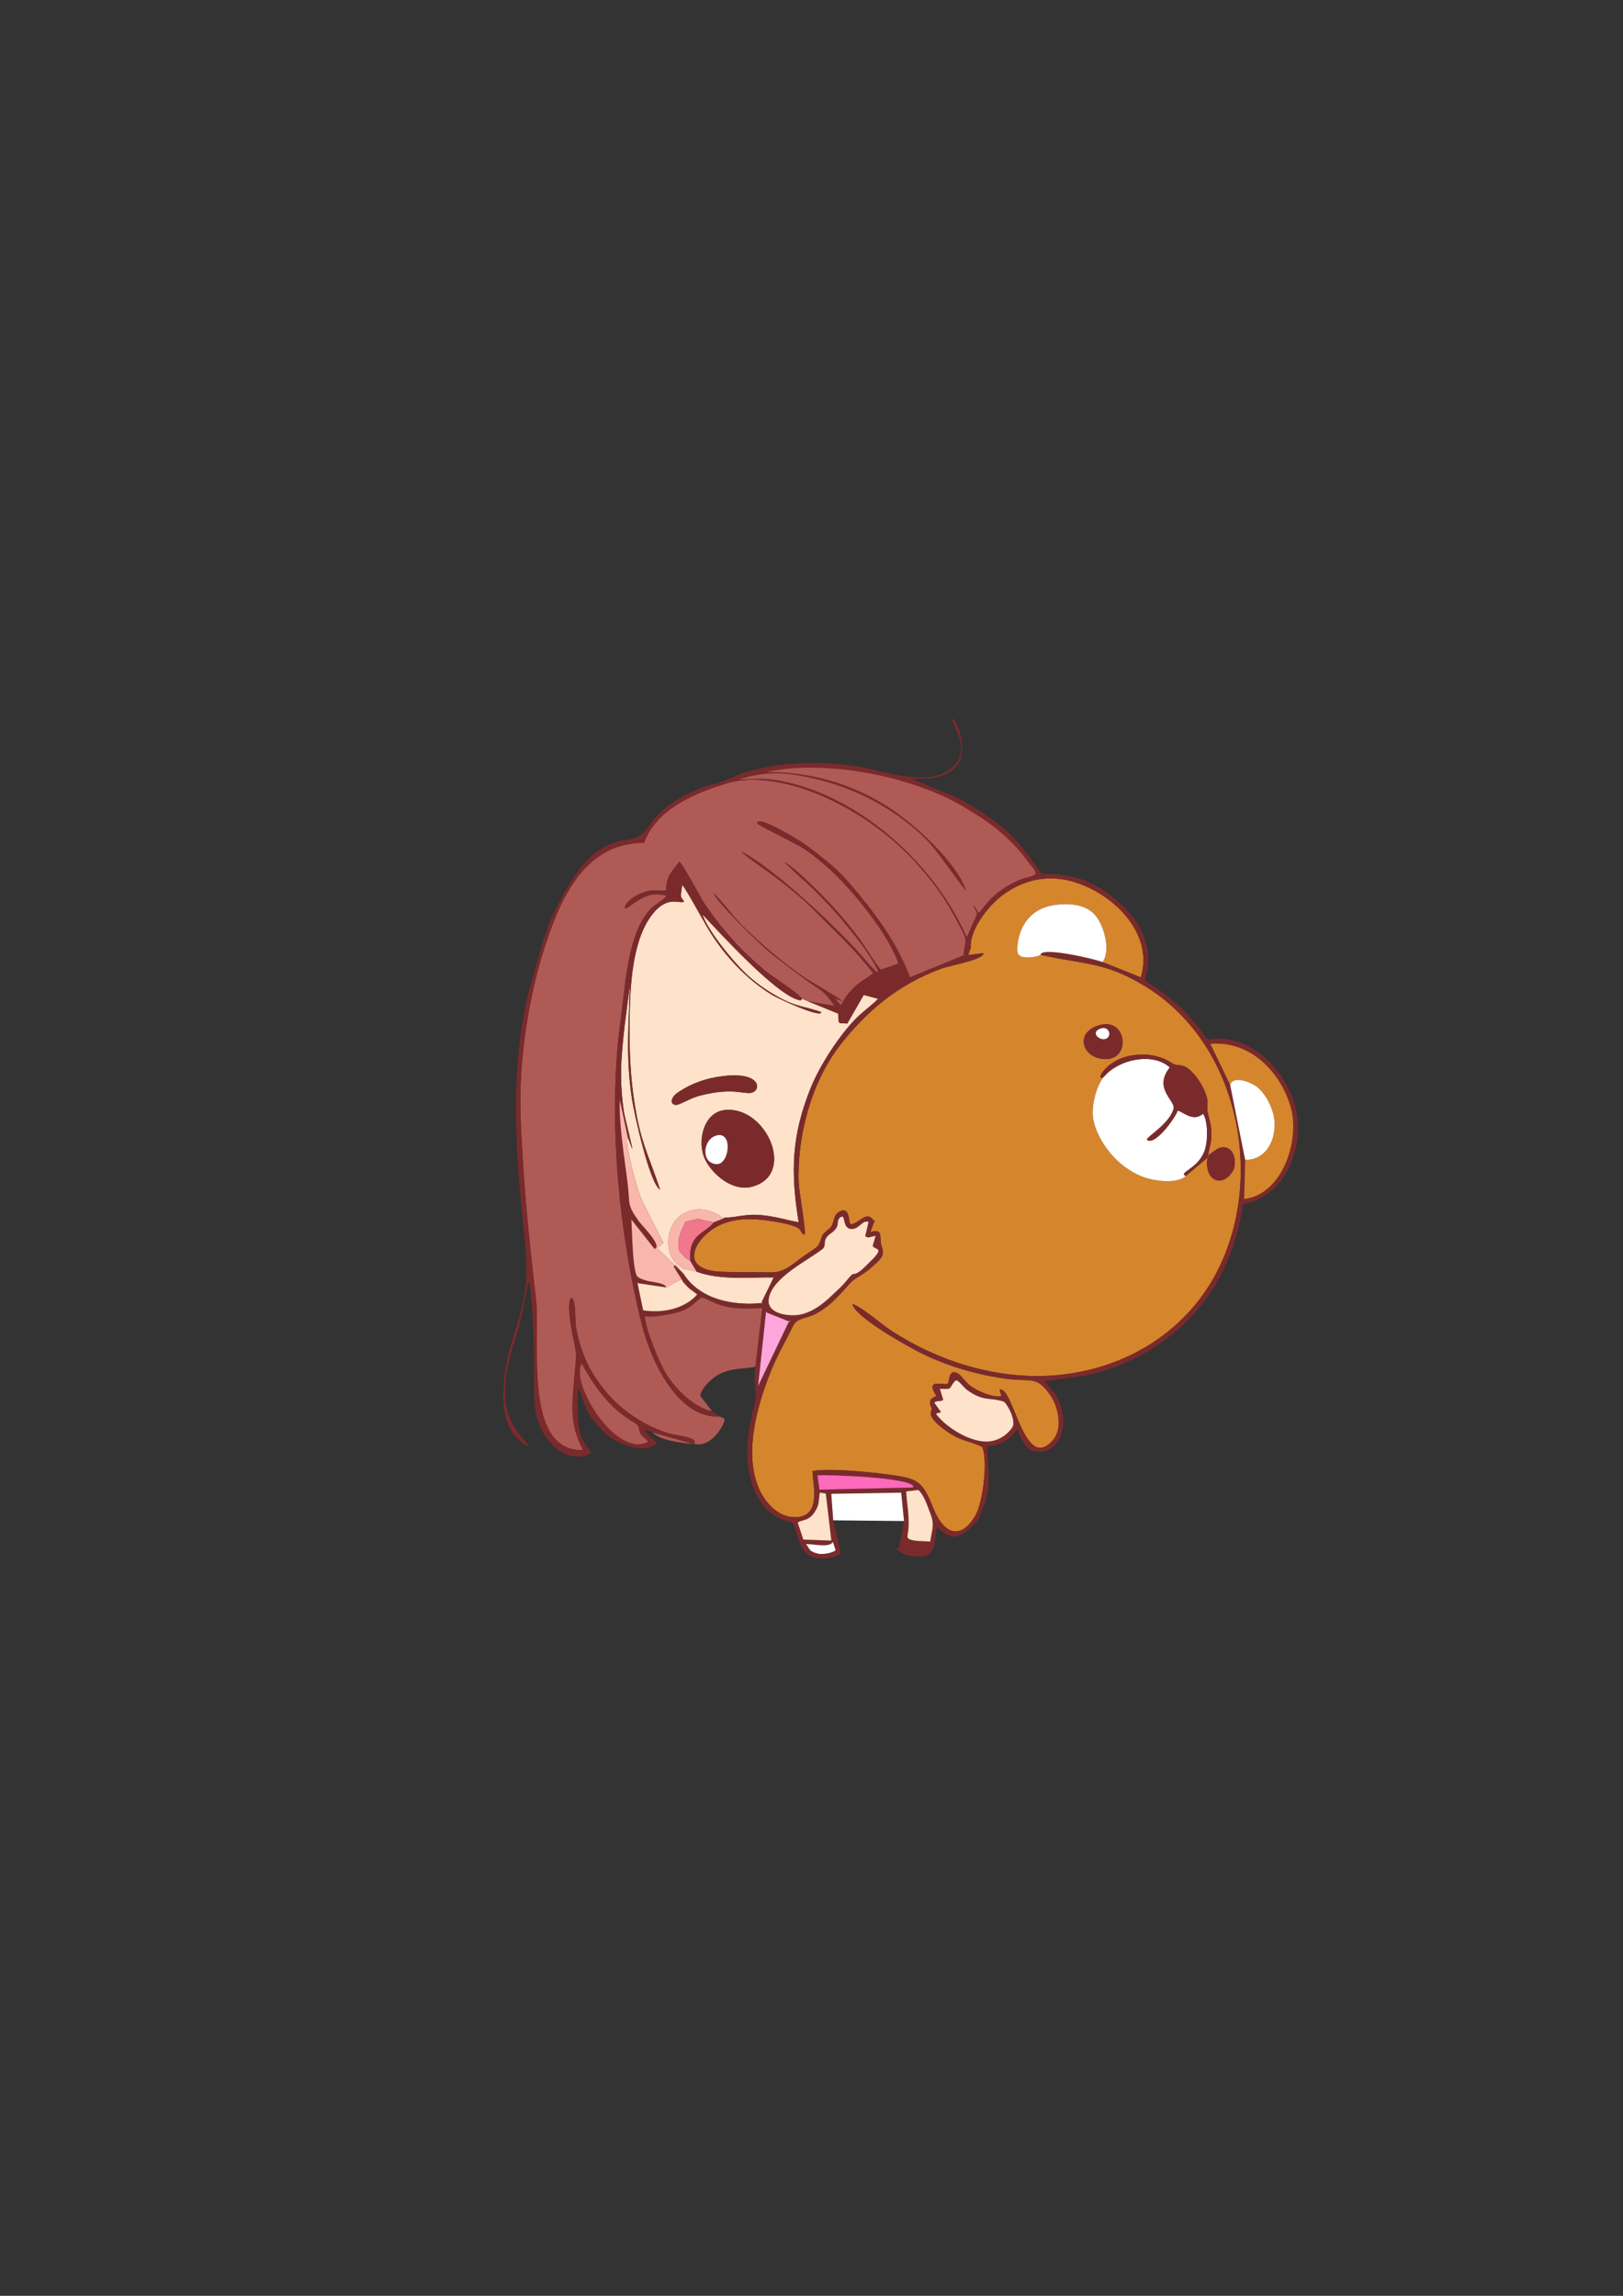 <?xml version="1.0" encoding="UTF-8"?>
<!DOCTYPE svg PUBLIC "-//W3C//DTD SVG 1.1//EN" "http://www.w3.org/Graphics/SVG/1.1/DTD/svg11.dtd">
<!-- Creator: CorelDRAW X6 -->
<svg xmlns="http://www.w3.org/2000/svg" xml:space="preserve" width="210mm" height="297mm" version="1.1" shape-rendering="geometricPrecision" text-rendering="geometricPrecision" image-rendering="optimizeQuality" fill-rule="evenodd" clip-rule="evenodd"
viewBox="0 0 21000 29700"
 xmlns:xlink="http://www.w3.org/1999/xlink">
 <rect x="0" y="0" width="21000" height="29700" fill="#333333" stroke="none"/>
 <g id="Layer_x0020_1">
  <path fill="#D5852C" d="M15344 15213c-118,112 -432,63 -573,5 -154,-63 -292,-167 -399,-294 -108,-128 -205,-298 -229,-466 -22,-163 48,-432 150,-539 -139,121 -18,-216 375,-269 167,-22 348,4 489,99 71,48 89,17 161,43 137,50 322,351 306,490 -15,129 38,196 48,328 11,159 -15,198 -42,339 66,-39 158,-154 269,-88 87,52 100,219 48,297 -155,231 -385,88 -317,-209l11 13 -297 251zm-1093 -1957c326,-73 382,443 59,445 -313,3 -424,-364 -59,-445zm-787 -904c-21,21 -245,71 -292,-13 -29,-52 -13,-556 461,-629 199,-31 440,-17 564,163 97,141 171,427 70,573l494 198c176,-583 -378,-1105 -902,-1245 -314,-84 -612,-16 -873,171 -186,133 -444,453 -425,692l-34 94 198 -26c12,84 -430,158 -553,204 -550,204 -958,541 -1312,1000 -364,473 -552,1180 -525,1780 4,93 100,631 74,659 -99,-36 70,-107 -475,-183 -196,-27 -398,-32 -585,43 -331,133 -616,589 -28,618 218,11 436,5 654,9 183,4 289,-117 440,-222 47,-34 164,-97 184,-146 55,-131 14,-99 132,-199 74,-62 39,-160 120,-212 142,-91 130,118 149,150 88,33 206,-188 299,-46l18 7 -57 149c184,-62 109,82 149,185 52,133 -44,186 -133,270 -87,81 -216,141 -257,184 -139,147 -255,306 -470,419 -122,64 -235,43 -290,158 -102,209 -202,375 -291,598 -171,433 -335,1014 -163,1465 75,199 253,410 484,408 345,-4 227,-412 225,-598 211,-39 740,13 969,44 389,52 449,73 594,438 126,316 343,435 544,92 100,-171 166,-735 84,-889 -208,-93 -275,-63 -498,-230 -234,-176 -147,-226 -151,-261 -2,-21 -18,-29 -21,-65 -7,-73 42,-75 81,-100 -155,-238 95,-129 147,-159 29,-35 2,-193 129,-134 34,16 100,109 143,145 94,79 299,171 423,151l-25 -86c185,-45 316,1093 693,652 128,-150 69,-423 -32,-573 -174,-259 -260,-180 -538,-214 -387,-47 -807,-168 -1155,-345 -167,-85 -843,-460 -872,-628 159,64 350,247 512,352 597,387 1323,616 2036,577 907,-50 1740,-521 2165,-1337 626,-1199 307,-2952 -930,-3704 -531,-323 -793,-276 -1348,-404z"/>
  <path fill="#B05A55" d="M8442 18529c94,115 453,148 590,156 133,8 260,-129 317,-245 62,-124 -8,-84 -32,-115 -548,33 -892,-725 -1004,-1160 -156,-603 -262,-1268 -315,-1888 -57,-670 -61,-1417 33,-2083 56,-401 81,-995 311,-1340 107,-162 172,-148 285,-262 -285,-105 -483,176 -540,159 -16,-67 128,-162 192,-189 150,-65 193,-35 339,-40 7,-88 9,-140 54,-218 8,-14 118,-157 118,-157 37,14 266,450 315,526 111,170 232,321 366,473 124,142 282,289 427,410 76,63 464,314 478,366l-16 19 16 -19 77 31 344 60c-147,-220 -197,-208 -397,-357 -148,-110 -289,-215 -432,-330 -130,-104 -692,-651 -738,-775 119,111 235,280 356,403 237,238 561,517 839,702 73,48 452,266 474,296l-99 -37 82 92c30,-72 95,-161 168,-232 90,-88 182,-125 249,-186 -253,-325 -510,-555 -794,-843 -123,-126 -303,-267 -444,-377 -89,-71 -421,-296 -469,-352 400,193 1298,1036 1596,1392 249,298 195,153 42,-75 -99,-148 -212,-285 -324,-421 -119,-144 -228,-255 -358,-387 -63,-64 -372,-336 -393,-371 131,63 570,511 682,640 101,117 201,237 291,361 77,107 193,302 269,389l229 -79c-123,-353 -483,-803 -745,-1079 -139,-146 -327,-308 -496,-418 -76,-50 -578,-293 -589,-319 12,-115 574,239 639,287 192,142 385,290 542,472 323,375 622,765 797,1235l691 -284 6 16c-9,-179 74,-157 -28,-350 -182,-345 -283,-511 -551,-820 -282,-324 -643,-599 -1022,-798 -415,-219 -1009,-414 -1474,-272 -416,128 -900,329 -1063,767 -747,1 -1061,674 -1267,1294 -227,682 -356,1521 -330,2238 29,820 105,1560 199,2372 63,546 -175,1974 609,1953 -181,-345 -142,-592 -110,-972 21,-248 34,-253 -21,-495 -18,-81 -90,-469 -19,-503 61,14 45,301 58,371 63,354 183,609 422,882 198,226 505,423 793,504 63,18 333,45 321,109l-7 27 -539 -154z"/>
  <path fill="#FEE2C9" d="M9350 15767l1 -1 27 -15c166,1 267,-54 496,-29 167,17 302,62 460,89 -106,-654 -93,-1120 157,-1740 116,-286 374,-689 603,-913 54,-54 240,-199 267,-237l-185 -50 -213 370c-136,-11 -105,20 -117,-128l-393 -160 -77 -31 -16 19c-280,-28 -1058,-886 -1272,-1113 76,224 421,641 601,802 132,117 261,202 416,286 205,110 333,108 524,178 -17,81 -574,-185 -628,-217 -347,-207 -649,-537 -852,-884 -44,-74 -290,-524 -322,-545 -21,179 -32,133 26,214 -55,40 -206,-87 -403,155 -298,364 -302,1063 -304,1526 -1,385 24,742 98,1120 74,373 188,588 297,927 -136,-75 -338,-998 -365,-1180 -80,-534 -41,-941 -26,-1467l-68 526c-20,179 -41,377 -45,556 -5,189 9,379 37,565 9,62 113,460 106,474l-58 -154c-46,69 117,646 156,753 32,90 303,605 306,615l-73 61 -2 11 333 326c214,342 660,421 1031,380l-18 -9 160 -329 15 8c-332,-7 -706,41 -1016,-75 -3,1 -140,-33 -165,-35 -2,0 -90,-67 -102,-77 -159,-132 -160,-633 257,-690 161,-22 344,87 346,118zm22 -1406c543,-67 947,850 346,994 -238,57 -496,-154 -595,-356 -108,-221 -25,-604 249,-638zm-38 -437c520,-72 523,187 384,214 -95,19 -244,-72 -658,35 -114,30 -172,71 -272,111 -101,42 -153,-63 -4,-160 175,-113 343,-172 550,-200z"/>
  <path fill="#7B2A2C" d="M10429 19977c88,-9 295,53 348,-29l35 107c-45,37 -171,58 -228,44 -126,-34 -92,-48 -155,-122zm1296 -683l156 -19c77,67 115,198 154,297 60,154 28,200 1,370 0,0 -182,-7 -207,-12 -125,-27 -81,-44 -74,-161 11,-176 -21,-308 -30,-475zm-968 636l-363 -13 -72 -220c59,-41 132,-15 211,-124 74,-104 55,-154 75,-264l77 12 72 609zm-181 -844c170,-10 1160,27 1238,136l1 21 -1215 28 0 -26 -24 -159zm1585 -1120c176,9 107,-1 196,-101 32,-37 101,77 158,118 216,156 298,89 477,151 64,62 158,262 104,336 -79,108 -192,176 -328,179 -218,5 -529,-182 -659,-361l68 -19 -88 -123c34,-35 91,-7 115,-39l-43 -141zm-4636 -321c28,15 231,502 676,757 89,51 45,68 89,148 27,49 111,95 90,105 -409,207 -1001,-751 -855,-1010zm2388 -685l6 20 304 121 -7 -22 -407 851 104 -970zm1378 -842c32,55 148,17 6,165 -35,36 -132,134 -169,161 -113,84 -51,-32 -185,136 -48,59 -110,112 -165,165 -116,113 -248,219 -409,258 -141,34 -453,2 -422,-200 42,-274 493,-488 695,-644 63,-49 -15,-118 104,-200 146,-101 60,-157 125,-209 81,-63 15,154 153,149 102,-3 130,-120 214,-91l-43 185c43,25 30,16 135,-6l-39 131zm-2849 2411l539 154 7 -27c12,-64 -258,-91 -321,-109 -288,-81 -595,-278 -793,-504 -239,-273 -359,-528 -422,-882 -13,-70 3,-357 -58,-371 -71,34 1,422 19,503 55,242 42,247 21,495 -32,380 -71,627 110,972 -784,21 -546,-1407 -609,-1953 -94,-812 -170,-1552 -199,-2372 -26,-717 103,-1556 330,-2238 206,-620 520,-1293 1267,-1294 163,-438 647,-639 1063,-767 465,-142 1059,53 1474,272 379,199 740,474 1022,798 268,309 369,475 551,820 102,193 19,171 28,350l-6 -16 -691 284c-175,-470 -474,-860 -797,-1235 -157,-182 -350,-330 -542,-472 -65,-48 -627,-402 -639,-287 11,26 513,269 589,319 169,110 357,272 496,418 262,276 622,726 745,1079l-229 79c-76,-87 -192,-282 -269,-389 -90,-124 -190,-244 -291,-361 -112,-129 -551,-577 -682,-640 21,35 330,307 393,371 130,132 239,243 358,387 112,136 225,273 324,421 153,228 207,373 -42,75 -298,-356 -1196,-1199 -1596,-1392 48,56 380,281 469,352 141,110 321,251 444,377 284,288 541,518 794,843 -67,61 -159,98 -249,186 -73,71 -138,160 -168,232l-82 -92 99 37c-22,-30 -401,-248 -474,-296 -278,-185 -602,-464 -839,-702 -121,-123 -237,-292 -356,-403 46,124 608,671 738,775 143,115 284,220 432,330 200,149 250,137 397,357l-344 -60 393 160c12,148 -19,117 117,128l213 -370 185 50c-27,38 -213,183 -267,237 -229,224 -487,627 -603,913 -250,620 -263,1086 -157,1740 -158,-27 -293,-72 -460,-89 -229,-25 -330,30 -496,29l-27 15 -1 1 -114 45c-123,153 -336,152 -304,503l82 136c310,116 684,68 1016,75l-15 -8 -160 329 18 9c-371,41 -817,-38 -1031,-380l-94 -115 -33 21 103 166 6 11 7 9 4 14 9 9 7 9 9 9 8 8 8 10 8 8 8 8 9 9 8 8 10 8 8 8 10 8 11 8 11 6 62 49c-168,189 -456,243 -699,204l-76 -364 -1 12 374 56c-6,-60 -193,-69 -252,-87 -134,-43 -133,-46 -156,-173 -27,-147 -32,-452 -42,-619l301 382 21 -16c35,-74 -182,-282 -229,-349 -150,-210 -110,-213 -139,-464 -39,-328 -117,-779 -103,-1097l102 478 58 154c7,-14 -97,-412 -106,-474 -28,-186 -42,-376 -37,-565 4,-179 25,-377 45,-556l68 -526c-15,526 -54,933 26,1467 27,182 229,1105 365,1180 -109,-339 -223,-554 -297,-927 -74,-378 -99,-735 -98,-1120 2,-463 6,-1162 304,-1526 197,-242 348,-115 403,-155 -58,-81 -47,-35 -26,-214 32,21 278,471 322,545 203,347 505,677 852,884 54,32 611,298 628,217 -191,-70 -319,-68 -524,-178 -155,-84 -284,-169 -416,-286 -180,-161 -525,-578 -601,-802 214,227 992,1085 1272,1113l16 -19c-14,-52 -402,-303 -478,-366 -145,-121 -303,-268 -427,-410 -134,-152 -255,-303 -366,-473 -49,-76 -278,-512 -315,-526 0,0 -110,143 -118,157 -45,78 -47,130 -54,218 -146,5 -189,-25 -339,40 -64,27 -208,122 -192,189 57,17 255,-264 540,-159 -113,114 -178,100 -285,262 -230,345 -255,939 -311,1340 -94,666 -90,1413 -33,2083 53,620 159,1285 315,1888 112,435 456,1193 1004,1160l-104 -68c-235,-54 -459,-277 -587,-474 -84,-128 -288,-623 -279,-759 70,29 351,-23 433,-50 179,-59 173,-102 299,-189 120,36 186,96 344,124 169,30 276,19 439,14l-89 758c-15,89 -6,240 4,332 10,96 -23,183 -44,278 -45,194 -73,394 -60,594 20,327 170,709 521,796 139,21 65,186 225,397 90,118 377,102 462,13l-100 -423 -25 -343 904 -15 37 367 -65 353 -27 -6c17,99 306,134 384,99 135,-59 97,-252 139,-369 240,263 389,48 540,-106 41,-162 99,-189 120,-419 17,-193 -15,-345 -11,-517 178,-16 285,-85 386,-219 49,108 93,259 228,282 288,49 445,-276 330,-602 -60,-172 -138,-197 -198,-307 400,-59 602,-52 994,-217 282,-119 515,-266 745,-467 465,-407 737,-997 820,-1604 382,-77 594,-360 684,-728 136,-552 -206,-1150 -696,-1353 -89,-37 -199,-60 -295,-61 -176,0 -119,58 -225,-89 -196,-270 -454,-492 -739,-663 126,-383 -24,-735 -314,-993 -325,-290 -580,-387 -1017,-386 -244,-341 -352,-503 -707,-752 -132,-92 -315,-199 -461,-267 -50,-23 -511,-204 -509,-208 22,-23 416,66 597,-203 105,-156 19,-549 -95,-586 84,189 217,398 59,593 -283,348 -926,83 -1287,30 -247,-35 -500,-50 -749,-37 -234,12 -466,49 -690,117 -103,31 -190,82 -290,117 -101,36 -203,52 -302,94 -773,327 -561,619 -939,664 -405,47 -626,365 -817,702 -229,437 -157,327 -286,666 7,15 -179,642 -197,734 -54,271 -96,571 -114,846 -40,609 -1,1208 55,1815 70,754 136,909 -103,1656 -127,396 -295,1207 202,1428 -22,-67 -205,-198 -272,-429 -113,-387 38,-782 149,-1148 18,-62 105,-560 123,-568 75,482 58,1008 66,1499 9,634 486,893 731,727 4,-64 -117,-84 -157,-347 -9,-61 -26,-458 3,-493 106,291 98,346 333,579 159,157 530,288 678,131l-159 -149 18 -21 82 34zm7670 -3525l-8 -34 -187 -935 -256 -531c511,-43 905,354 1039,818 123,422 -103,1133 -602,1189l14 -507zm-1845 -2558c-98,-39 -793,-203 -803,-94 555,128 817,81 1348,404 1237,752 1556,2505 930,3704 -425,816 -1258,1287 -2165,1337 -713,39 -1439,-190 -2036,-577 -162,-105 -353,-288 -512,-352 29,168 705,543 872,628 348,177 768,298 1155,345 278,34 364,-45 538,214 101,150 160,423 32,573 -377,441 -508,-697 -693,-652l25 86c-124,20 -329,-72 -423,-151 -43,-36 -109,-129 -143,-145 -127,-59 -100,99 -129,134 -52,30 -302,-79 -147,159 -39,25 -88,27 -81,100 3,36 19,44 21,65 4,35 -83,85 151,261 223,167 290,137 498,230 82,154 16,718 -84,889 -201,343 -418,224 -544,-92 -145,-365 -205,-386 -594,-438 -229,-31 -758,-83 -969,-44 2,186 120,594 -225,598 -231,2 -409,-209 -484,-408 -172,-451 -8,-1032 163,-1465 89,-223 189,-389 291,-598 55,-115 168,-94 290,-158 215,-113 331,-272 470,-419 41,-43 170,-103 257,-184 89,-84 185,-137 133,-270 -40,-103 35,-247 -149,-185l57 -149 -18 -7c-93,-142 -211,79 -299,46 -19,-32 -7,-241 -149,-150 -81,52 -46,150 -120,212 -118,100 -77,68 -132,199 -20,49 -137,112 -184,146 -151,105 -257,226 -440,222 -218,-4 -436,2 -654,-9 -588,-29 -303,-485 28,-618 187,-75 389,-70 585,-43 545,76 376,147 475,183 26,-28 -70,-566 -74,-659 -27,-600 161,-1307 525,-1780 354,-459 762,-796 1312,-1000 123,-46 565,-120 553,-204l-198 26 34 -94c-19,-239 239,-559 425,-692 261,-187 559,-255 873,-171 524,140 1078,662 902,1245l-494 -198zm-4347 -2460c755,-165 1868,52 2536,444 340,200 603,388 839,710 71,97 168,167 43,198 -102,25 -182,55 -274,107 -280,158 -338,317 -401,364l-61 -96c-5,84 86,45 -4,207l-89 206c-409,-939 -1370,-1815 -2381,-2019 -90,-18 -188,-32 -279,-33l-295 10c368,-111 595,-98 974,-13 290,66 568,172 827,317 225,125 471,307 650,493 123,127 457,614 497,645 -114,-364 -673,-867 -991,-1074 -481,-315 -1017,-465 -1591,-466z"/>
  <path fill="#B05A55" d="M9920 9986c574,1 1110,151 1591,466 318,207 877,710 991,1074 -40,-31 -374,-518 -497,-645 -179,-186 -425,-368 -650,-493 -259,-145 -537,-251 -827,-317 -379,-85 -606,-98 -974,13l295 -10c91,1 189,15 279,33 1011,204 1972,1080 2381,2019l89 -206c90,-162 -1,-123 4,-207l61 96c63,-47 121,-206 401,-364 92,-52 172,-82 274,-107 125,-31 28,-101 -43,-198 -236,-322 -499,-510 -839,-710 -668,-392 -1781,-609 -2536,-444z"/>
  <path fill="white" d="M14293 13919c-102,107 -172,376 -150,539 24,168 121,338 229,466 107,127 245,231 399,294 141,58 455,107 573,-5 -105,-44 143,-83 237,-311 50,-124 54,-388 -14,-495 -123,108 -241,-10 -328,-41 -38,108 -302,464 -399,378 -4,-37 296,-209 345,-401 27,-105 -267,-259 -49,-534 -216,-198 -652,-108 -843,110z"/>
  <path fill="#B05A55" d="M9213 18257l-152 -198c10,-101 154,-239 254,-286 171,-80 290,-60 458,-92l89 -758c-163,5 -270,16 -439,-14 -158,-28 -224,-88 -344,-124 -126,87 -120,130 -299,189 -82,27 -363,79 -433,50 -9,136 195,631 279,759 128,197 352,420 587,474z"/>
  <path fill="#FEE2C9" d="M11291 16118l39 -131c-105,22 -92,31 -135,6l43 -185c-84,-29 -112,88 -214,91 -138,5 -72,-212 -153,-149 -65,52 21,108 -125,209 -119,82 -41,151 -104,200 -202,156 -653,370 -695,644 -31,202 281,234 422,200 161,-39 293,-145 409,-258 55,-53 117,-106 165,-165 134,-168 72,-52 185,-136 37,-27 134,-125 169,-161 142,-148 26,-110 -6,-165z"/>
  <path fill="#D5852C" d="M15917 14035c40,-131 283,-33 363,39 91,81 155,202 190,318 77,261 -44,618 -358,612l-8 -34 8 34 -14 507c499,-56 725,-767 602,-1189 -134,-464 -528,-861 -1039,-818l256 531z"/>
  <path fill="white" d="M13464 12352c10,-109 705,55 803,94 101,-146 27,-432 -70,-573 -124,-180 -365,-194 -564,-163 -474,73 -490,577 -461,629 47,84 271,34 292,13z"/>
  <path fill="#7B2A2C" d="M9275 14688c213,-51 161,378 -1,372 -211,-8 -182,-328 1,-372zm97 -327c-274,34 -357,417 -249,638 99,202 357,413 595,356 601,-144 197,-1061 -346,-994z"/>
  <path fill="#F9B6AA" d="M9014 16451l-82 -136c-56,-60 -4,18 -87,-72 -64,-68 -55,-34 -66,-137 -11,-95 46,-212 91,-300 1,0 165,-42 165,-41 86,28 114,31 201,47l114 -45c-2,-31 -185,-140 -346,-118 -417,57 -416,558 -257,690 12,10 100,77 102,77 25,2 162,36 165,35zm-892 -1741l-102 -478c-14,318 64,769 103,1097 29,251 -11,254 139,464 47,67 264,275 229,349l-21 16 -301 -382c10,167 15,472 42,619 23,127 22,130 156,173 59,18 246,27 252,87l199 -107 6 11 7 9 4 14 9 9 7 9 9 9 8 8 8 10 8 8 8 8 9 9 8 8 10 8 8 8 10 8 11 8 11 6 -11 -6 -11 -8 -10 -8 -8 -8 -10 -8 -8 -8 -9 -9 -8 -8 -8 -8 -8 -10 -8 -8 -9 -9 -7 -9 -9 -9 -4 -14 -7 -9 -6 -11 -103 -166 33 -21 94 115 -333 -326 2 -11 73 -61c-3,-10 -274,-525 -306,-615 -39,-107 -202,-684 -156,-753zm1256 1041l-27 15 27 -15z"/>
  <path fill="#7B2A2C" d="M14293 13919c191,-218 627,-308 843,-110 -218,275 76,429 49,534 -49,192 -349,364 -345,401 97,86 361,-270 399,-378 87,31 205,149 328,41 68,107 64,371 14,495 -94,228 -342,267 -237,311l297 -251 -11 -13c-68,297 162,440 317,209 52,-78 39,-245 -48,-297 -111,-66 -203,49 -269,88 27,-141 53,-180 42,-339 -10,-132 -63,-199 -48,-328 16,-139 -169,-440 -306,-490 -72,-26 -90,5 -161,-43 -141,-95 -322,-121 -489,-99 -393,53 -514,390 -375,269z"/>
  <path fill="#FEE2C9" d="M12161 17966l43 141c-24,32 -81,4 -115,39l88 123 -68 19c130,179 441,366 659,361 136,-3 249,-71 328,-179 54,-74 -40,-274 -104,-336 -179,-62 -261,5 -477,-151 -57,-41 -126,-155 -158,-118 -89,100 -20,110 -196,101z"/>
  <path fill="white" d="M15917 14035l187 935 8 34c314,6 435,-351 358,-612 -35,-116 -99,-237 -190,-318 -80,-72 -323,-170 -363,-39z"/>
  <polygon fill="white" points="10781,19668 11697,19677 11660,19310 10756,19325 "/>
  <path fill="#B05A55" d="M7525 17645c-146,259 446,1217 855,1010 21,-10 -63,-56 -90,-105 -44,-80 0,-97 -89,-148 -445,-255 -648,-742 -676,-757z"/>
  <path fill="#FEE2C9" d="M8619 16655l-374 -56 1 -12 76 364c243,39 531,-15 699,-204l-62 -49 -11 -6 -11 -8 -10 -8 -8 -8 -10 -8 -8 -8 -9 -9 -8 -8 -8 -8 -8 -10 -8 -8 -9 -9 -7 -9 -9 -9 -4 -14 -7 -9 -6 -11 -199 107z"/>
  <path fill="#7B2A2C" d="M9334 13924c-207,28 -375,87 -550,200 -149,97 -97,202 4,160 100,-40 158,-81 272,-111 414,-107 563,-16 658,-35 139,-27 136,-286 -384,-214z"/>
  <path fill="#FEE2C9" d="M11725 19294c9,167 41,299 30,475 -7,117 -51,134 74,161 25,5 207,12 207,12 27,-170 59,-216 -1,-370 -39,-99 -77,-230 -154,-297l-156 19z"/>
  <path fill="#FC6ABC" d="M11814 19222c-78,-109 -1068,-146 -1238,-136l24 159 0 26 1215 -28 -1 -21z"/>
  <path fill="#7B2A2C" d="M14240 13306c115,-42 156,112 58,136 -78,19 -192,-88 -58,-136zm11 -50c-365,81 -254,448 59,445 323,-2 267,-518 -59,-445z"/>
  <path fill="#FEE2C9" d="M10685 19321l-77 -12c-20,110 -1,160 -75,264 -79,109 -152,83 -211,124l72 220 363 13 -72 -609z"/>
  <polygon fill="#FEA6DB" points="9809,17930 10216,17079 10223,17101 9919,16980 9913,16960 "/>
  <path fill="#F1778B" d="M8932 16315c-32,-351 181,-350 304,-503 -87,-16 -115,-19 -201,-47 0,-1 -164,41 -165,41 -45,88 -102,205 -91,300 11,103 2,69 66,137 83,90 31,12 87,72z"/>
  <path fill="white" d="M9275 14688c-183,44 -212,364 -1,372 162,6 214,-423 1,-372z"/>
  <path fill="white" d="M10429 19977c63,74 29,88 155,122 57,14 183,-7 228,-44l-35 -107c-53,82 -260,20 -348,29z"/>
  <path fill="white" d="M14240 13306c-134,48 -20,155 58,136 98,-24 57,-178 -58,-136z"/>
 </g>
</svg>
